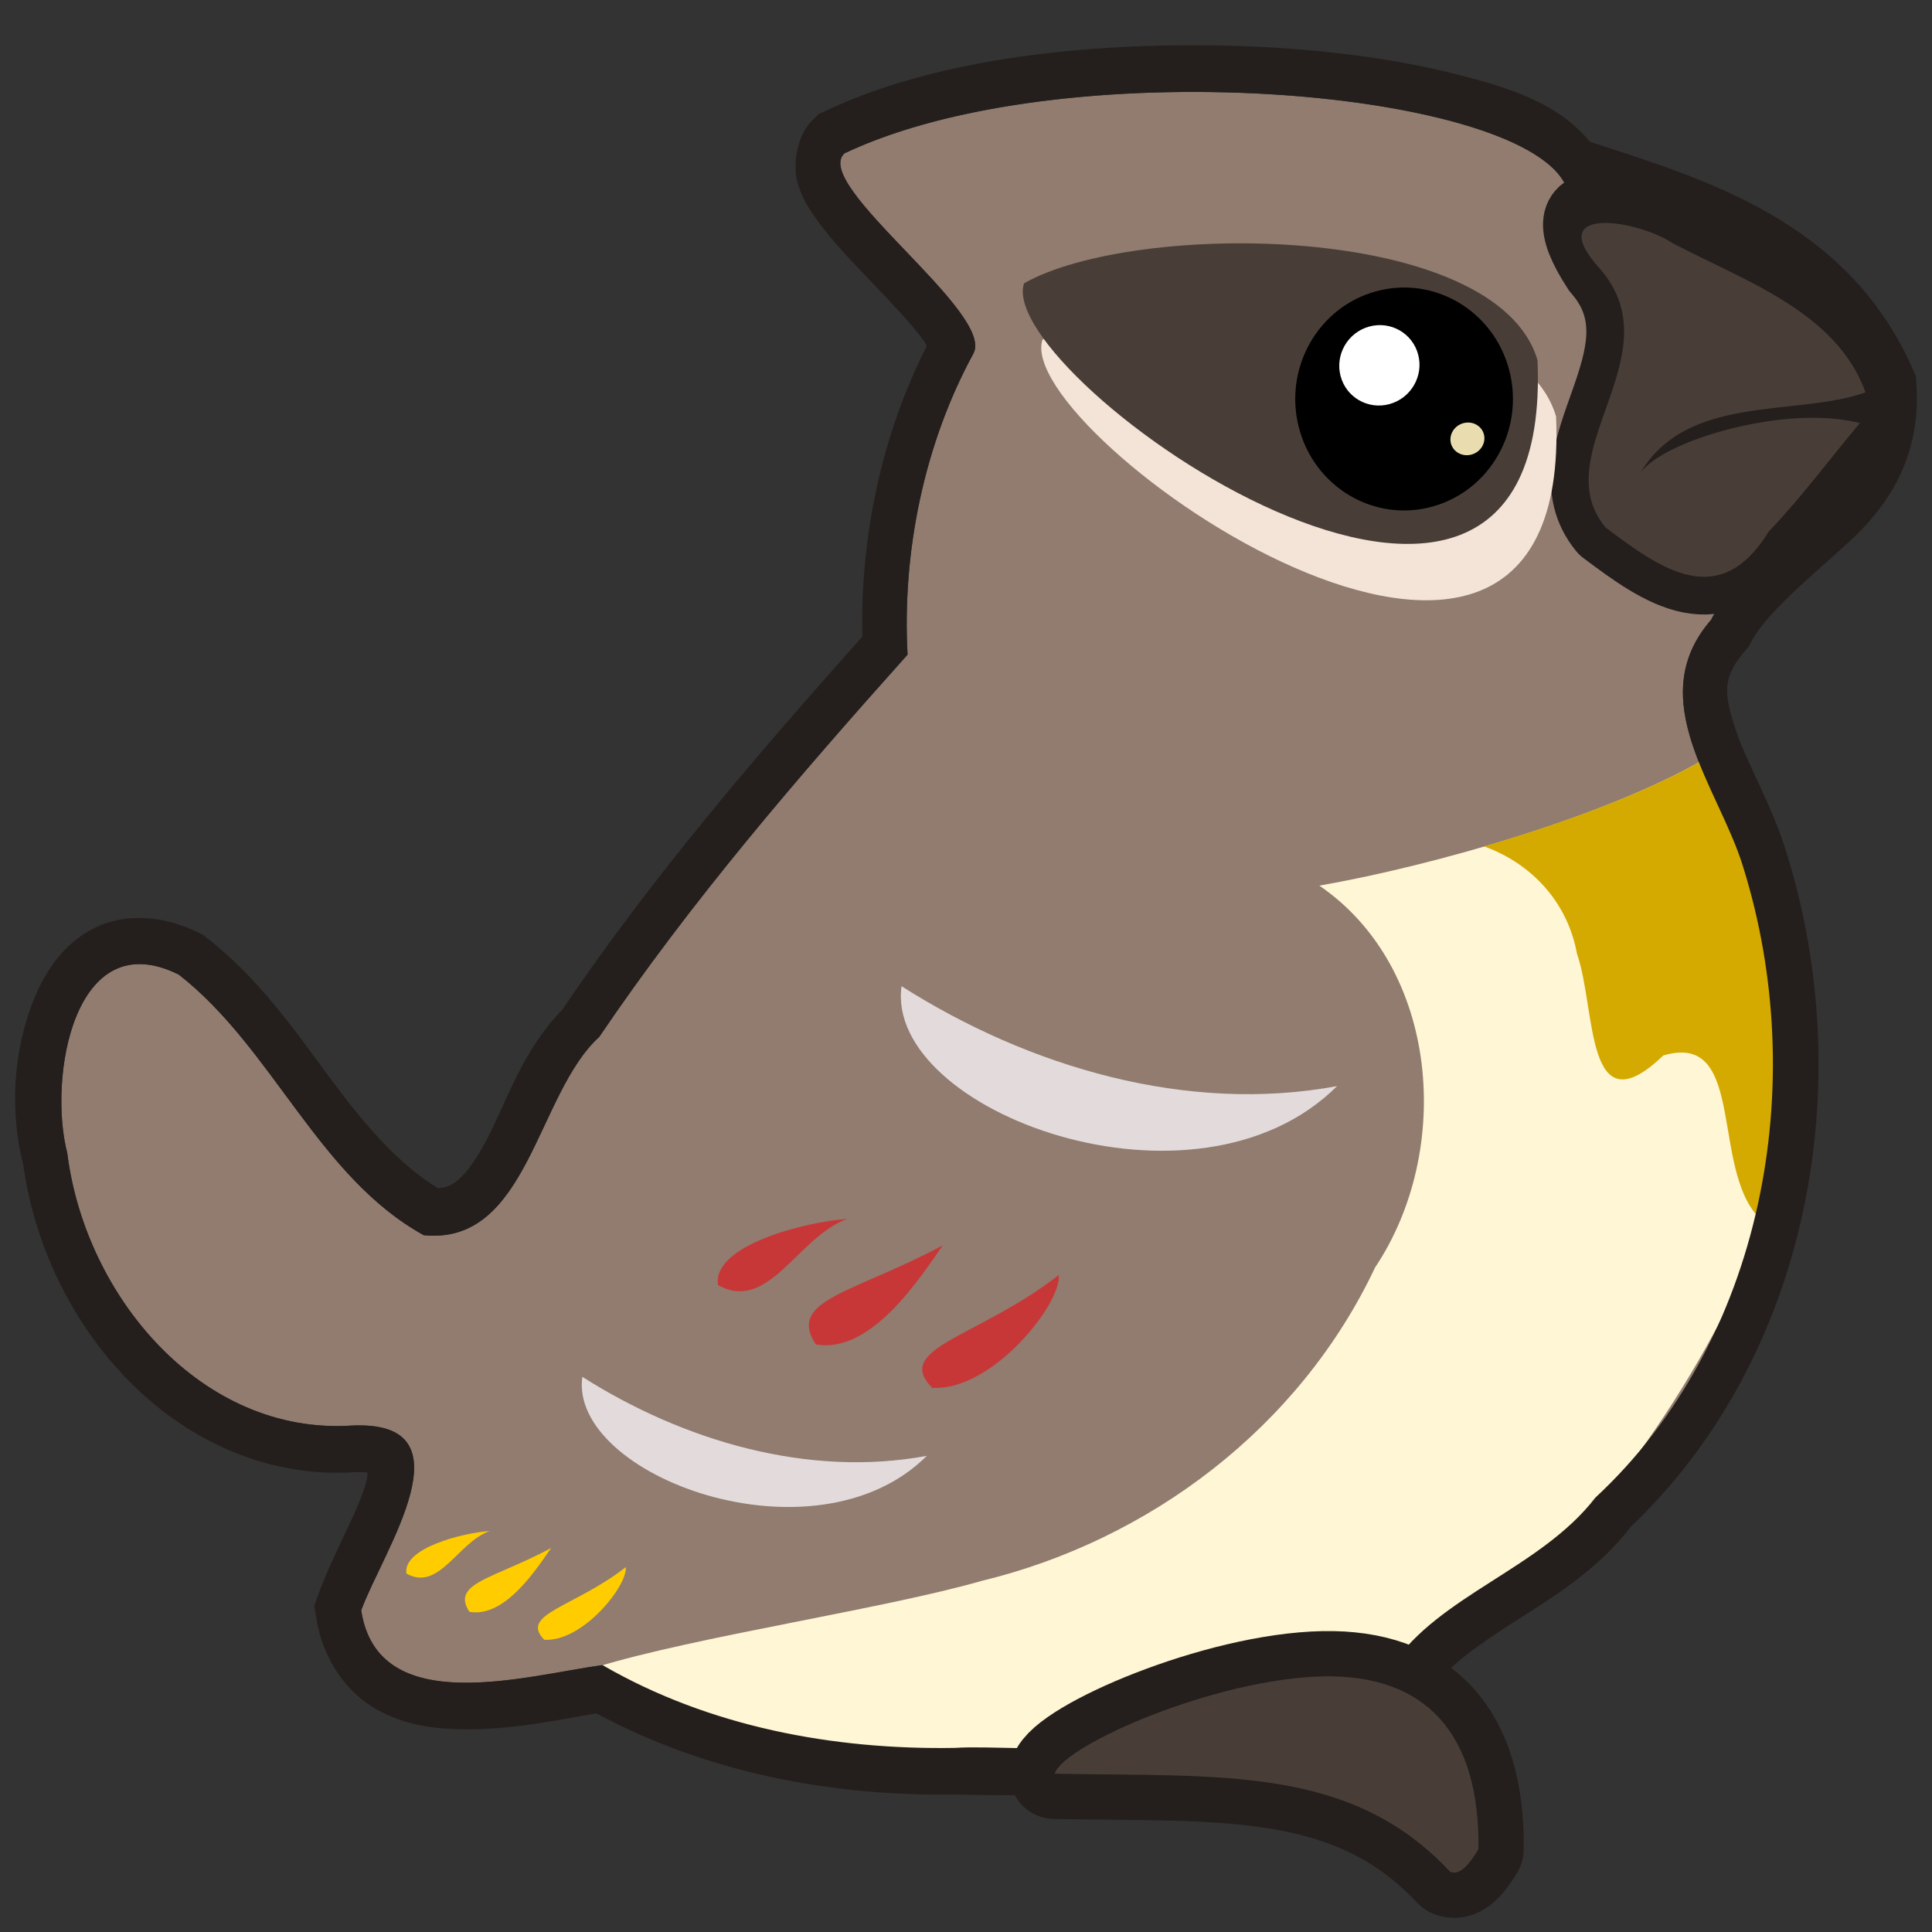 <?xml version="1.0" encoding="UTF-8" standalone="no"?>
<!-- Created with Inkscape (http://www.inkscape.org/) -->

<svg
   xmlns:dc="http://purl.org/dc/elements/1.1/"
   xmlns:cc="http://creativecommons.org/ns#"
   xmlns:rdf="http://www.w3.org/1999/02/22-rdf-syntax-ns#"
   xmlns:svg="http://www.w3.org/2000/svg"
   xmlns="http://www.w3.org/2000/svg"
   xmlns:xlink="http://www.w3.org/1999/xlink"
   xmlns:sodipodi="http://sodipodi.sourceforge.net/DTD/sodipodi-0.dtd"
   xmlns:inkscape="http://www.inkscape.org/namespaces/inkscape"
   width="128"
   height="128"
   id="svg2"
   version="1.1"
   inkscape:version="0.92.3 (unknown)"
   sodipodi:docname="waxwing.svg"
   inkscape:export-filename="/home/ben/Dev/waxwing/waxwing.png"
   inkscape:export-xdpi="384"
   inkscape:export-ydpi="384">
  <rect width="100%" height="100%" fill="#333333" stroke="none"/>
  <defs
     id="defs4">
    <clipPath
       clipPathUnits="userSpaceOnUse"
       id="clipPath3843">
      <path
         style="fill:none;stroke:#000000;stroke-width:1px;stroke-linecap:butt;stroke-linejoin:miter;stroke-opacity:1"
         d="m 41.366,983.066 c 3.901,-1.427 8.771,-13.149 15.38,-6.541 1.611,1.611 3.804,0.714 5.127,3.359 0.474,0.947 -2.697,2.081 -3.359,4.066 -1.327,3.98 0.756,8.162 -0.53,12.021 -1.284,3.85 -6.51,6.687 -8.839,9.016 -0.58,0.58 1.095,0.952 1.237,1.238 0.249,0.497 0.592,1.653 1.061,2.121 0.889,0.889 -1.175,0.936 -1.237,1.061 -0.4,0.801 0.232,2.243 -0.354,2.829 -0.461,0.461 -2.188,-0.244 -2.298,-0.354 -0.414,-0.414 1.583,-1.784 1.061,-2.828 -0.281,-0.561 -1.245,-1.245 -1.591,-1.591 -0.842,-0.842 -3.776,-0.12 -4.95,-0.707 -0.738,-0.369 -3.058,-0.583 -2.475,0 0.805,0.805 3.174,1.96 2.121,4.066 -0.007,0.014 -3.352,0.292 -3.536,0.353 -0.415,0.138 -0.376,-0.785 -0.355,-1.681 0.008,-0.351 -1.492,3.407 -3.634,5.808 -1.892,2.121 -4.414,2.841 -4.541,2.817 -2.697,-0.514 4.059,-11.345 2.52,-11.539 -1.492,-0.188 -3.459,0.976 -4.773,1.414 -0.083,0.028 -1.162,4.024 -1.591,4.596 -1.755,2.34 -4.69,4.431 -6.01,7.071 -0.357,0.714 -2.57,4.195 -3.536,3.712 -3.179,-1.589 -1.322,-4.435 -0.53,-7.601 0.698,-2.793 4.856,-4.232 6.187,-6.894 2.459,-4.918 5.262,-9.286 7.601,-13.965 0.686,-1.371 2.685,-2.365 3.536,-4.066 0.698,-1.397 1.796,-2.292 2.695,-3.191 1.078,-1.078 4.375,-2.289 3.846,-2.289 -0.27,0 -1.326,0.795 -1.414,0.707 -0.321,-0.321 4.431,-3.524 3.889,-4.066 -0.3,-0.3 -0.488,0.696 -0.707,1.061 z"
         id="path3845"
         inkscape:connector-curvature="0"
         sodipodi:nodetypes="csssssssssssssscssssscsssssssssssc" />
    </clipPath>
    <clipPath
       clipPathUnits="userSpaceOnUse"
       id="clipPath4592">
      <path
         id="path4594"
         d="m 85.646,981.264 c 6.152,4.031 8.519,12.927 5.795,20.095 -10.911,25.317 -28.782,23.837 -47.809,29.501 12.132,5.864 24.057,4.524 36.628,1.138 l 0.832,-0.282 0.918,-0.319 -1.4e-4,0 -2.52e-4,-10e-4 c 24.87,-11.024 38.012,-32.832 25.266,-56.544 -7.139,4.114 -13.664,4.999 -21.63,6.411"
         style="fill:#ffffff;fill-opacity:1"
         inkscape:connector-curvature="0" />
    </clipPath>
    <linearGradient
       inkscape:collect="always"
       id="linearGradient4283-7">
      <stop
         style="stop-color:#483737;stop-opacity:1;"
         offset="0"
         id="stop4285-2" />
      <stop
         style="stop-color:#241c1c;stop-opacity:1"
         offset="1"
         id="stop4287-8" />
    </linearGradient>
    <clipPath
       clipPathUnits="userSpaceOnUse"
       id="clipPath4592-0">
      <path
         id="path4594-2"
         d="m 85.646,981.264 c 6.152,4.031 8.519,12.927 5.795,20.095 -10.911,25.317 -28.782,23.837 -47.809,29.501 12.132,5.864 24.057,4.524 36.628,1.138 l 0.832,-0.282 0.918,-0.319 -1.4e-4,0 -2.52e-4,-10e-4 c 24.87,-11.024 38.012,-32.832 25.266,-56.544 -7.139,4.114 -13.664,4.999 -21.63,6.411"
         style="fill:#ffffff;fill-opacity:1"
         inkscape:connector-curvature="0" />
    </clipPath>
    <radialGradient
       inkscape:collect="always"
       xlink:href="#linearGradient4283-7"
       id="radialGradient3273"
       gradientUnits="userSpaceOnUse"
       gradientTransform="matrix(1.277,1.3159843e-6,2.6886625e-7,1.135,-27.152,-134.607)"
       cx="90.908"
       cy="966.609"
       fx="90.908"
       fy="966.609"
       r="58.332" />
    <clipPath
       clipPathUnits="userSpaceOnUse"
       id="clipPath4592-0-4">
      <path
         id="path4594-2-4"
         d="m 85.646,981.264 c 6.152,4.031 8.519,12.927 5.795,20.095 -10.911,25.317 -28.782,23.837 -47.809,29.501 12.132,5.864 24.057,4.524 36.628,1.138 l 0.832,-0.282 0.918,-0.319 -1.4e-4,0 -2.52e-4,-10e-4 c 24.87,-11.024 38.012,-32.832 25.266,-56.544 -7.139,4.114 -13.664,4.999 -21.63,6.411"
         style="fill:#ffffff;fill-opacity:1"
         inkscape:connector-curvature="0" />
    </clipPath>
    <clipPath
       clipPathUnits="userSpaceOnUse"
       id="clipPath4592-0-4-9">
      <path
         id="path4594-2-4-8"
         d="m 85.646,981.264 c 6.152,4.031 8.519,12.927 5.795,20.095 -10.911,25.317 -28.782,23.837 -47.809,29.501 12.132,5.864 24.057,4.524 36.628,1.138 l 0.832,-0.282 0.918,-0.319 -1.4e-4,0 -2.52e-4,-10e-4 c 24.87,-11.024 38.012,-32.832 25.266,-56.544 -7.139,4.114 -13.664,4.999 -21.63,6.411"
         style="fill:#ffffff;fill-opacity:1"
         inkscape:connector-curvature="0" />
    </clipPath>
  </defs>
  <sodipodi:namedview
     id="base"
     pagecolor="#ffffff"
     bordercolor="#666666"
     borderopacity="1.0"
     inkscape:pageopacity="0.0"
     inkscape:pageshadow="2"
     inkscape:zoom="2.8284271"
     inkscape:cx="2.6144162"
     inkscape:cy="100.15922"
     inkscape:document-units="px"
     inkscape:current-layer="layer1"
     showgrid="true"
     inkscape:window-width="1551"
     inkscape:window-height="876"
     inkscape:window-x="49"
     inkscape:window-y="24"
     inkscape:window-maximized="1"
     inkscape:snap-global="false">
    <inkscape:grid
       type="xygrid"
       id="grid2985"
       empspacing="4"
       visible="true"
       enabled="true"
       snapvisiblegridlinesonly="true"
       spacingx="4"
       spacingy="4"
       originx="0"
       originy="0" />
  </sodipodi:namedview>
  <g
     inkscape:label="Layer 1"
     inkscape:groupmode="layer"
     id="layer1"
     transform="translate(0,-924.362)">
    <path
       sodipodi:nodetypes="cscccccccccccccccc"
       inkscape:connector-curvature="0"
       id="path4588"
       d="m 60.129,967.736 c -0.369,-6.788 1.093,-13.951 4.36,-19.947 1.471,-2.7 -10.75,-11.176 -8.549,-13.263 14.303,-6.799 44.211,-4.344 47.686,1.917 7.894,2.615 17.585,5.151 21.34,13.609 0.421,6.367 -8.634,9.738 -11.611,15.385 -4.581,5.272 0.555,11.15 2.135,16.373 4.484,14.357 1.345,31.438 -9.793,41.774 -3.641,4.713 -10.326,6.446 -13.488,11.152 -13.334,7.082 -24.458,5.127 -28.944,5.429 -8.049,0.135 -16.285,-1.393 -23.349,-5.486 -5.033,0.682 -14.884,3.627 -15.986,-3.625 1.373,-3.828 7.495,-12.627 -0.621,-12.246 -9.933,0.651 -17.664,-8.55 -18.851,-18.037 -1.291,-4.972 0.435,-15.312 7.393,-11.835 6.254,4.886 9.21,13.387 16.223,17.26 6.908,0.69 7.462,-9.352 11.626,-13.138 6.099,-9.014 13.204,-17.25 20.427,-25.325"
       style="fill:#917c6f;fill-opacity:1;stroke-width:8;stroke-miterlimit:4;stroke-dasharray:none" />
    <path
       style="fill:#241f1c;fill-opacity:1;stroke:#241f1c;stroke-width:5;stroke-linejoin:round;stroke-miterlimit:4;stroke-dasharray:none"
       d="m 123.217,952.396 c -4.853,-1.277 -13.098,1.153 -14.556,3.33 3.104,-5.312 10.345,-3.738 14.931,-5.367 -1.906,-5.358 -8.139,-7.437 -12.765,-9.879 -2.386,-1.987 -8.789,-4.355 -4.842,1.673 5.034,5.726 -3.687,12.228 0.389,17.157 3.76,2.835 7.568,5.537 10.822,0.252 2.16,-2.251 4.013,-4.779 6.022,-7.165 z"
       id="path956"
       inkscape:connector-curvature="0"
       sodipodi:nodetypes="cccccccc" />
    <path
       inkscape:connector-curvature="0"
       id="path4584"
       d="m 87.412,983.038 c 7.947,5.439 8.88,17.536 3.693,25.293 -5.013,10.619 -14.958,18.075 -26.058,20.767 -6.594,1.885 -18.966,3.693 -25.527,5.71 12.03,6.191 25.6,9.86 38.004,5.771 7.25,-3.203 19.24,-6.679 26.312,-14.188 7.168,-7.61 14.219,-20.255 15.023,-28.868 0.736,-7.647 -1.78,-16.522 -5.332,-23.221 -6.613,4.047 -18.644,7.433 -26.114,8.735 z"
       style="fill:#fff6d5;fill-opacity:1;stroke-width:8;stroke-miterlimit:4;stroke-dasharray:none"
       sodipodi:nodetypes="cccccsccc" />
    <path
       inkscape:connector-curvature="0"
       id="path4582"
       d="m 61.759,1016.31 c 3.975,0.237 8.58,-5.583 8.391,-7.479 -5.321,4.149 -11.006,4.828 -8.391,7.479 z"
       style="fill:#c83737;fill-opacity:1;stroke-width:8;stroke-miterlimit:4;stroke-dasharray:none"
       sodipodi:nodetypes="ccc" />
    <path
       inkscape:connector-curvature="0"
       id="path4580"
       d="m 54.048,1013.431 c 3.696,0.661 6.934,-4.466 8.425,-6.57 -5.895,3.171 -10.362,3.599 -8.425,6.57 z"
       style="fill:#c83737;fill-opacity:1;stroke-width:8;stroke-miterlimit:4;stroke-dasharray:none"
       sodipodi:nodetypes="ccc" />
    <path
       inkscape:connector-curvature="0"
       id="path4578"
       d="m 56.132,1005.119 c -2.728,0.177 -8.981,1.751 -8.561,4.383 3.366,1.873 5.262,-3.2 8.561,-4.383 z"
       style="fill:#c83737;fill-opacity:1;stroke-width:8;stroke-miterlimit:4;stroke-dasharray:none"
       sodipodi:nodetypes="ccc" />
    <path
       inkscape:connector-curvature="0"
       id="path4576"
       d="m 88.586,996.319 c -9.93,1.844 -20.401,-1.245 -28.856,-6.617 -1.146,8.29 19.473,15.966 28.856,6.617 z"
       style="fill:#e3dbdb;fill-opacity:1;stroke-width:8;stroke-miterlimit:4;stroke-dasharray:none"
       sodipodi:nodetypes="ccc" />
    <path
       inkscape:connector-curvature="0"
       id="path4084"
       d="m 123.217,952.396 c -4.853,-1.277 -13.098,1.153 -14.556,3.33 3.104,-5.312 10.345,-3.738 14.931,-5.367 -1.906,-5.358 -8.139,-7.437 -12.765,-9.879 -2.357,-1.573 -8.663,-2.551 -4.842,1.673 5.034,5.726 -3.687,12.228 0.389,17.157 3.76,2.835 7.568,5.537 10.822,0.252 2.16,-2.251 4.013,-4.779 6.022,-7.165 z"
       style="fill:#483e37;fill-opacity:1;stroke-width:8;stroke-miterlimit:4;stroke-dasharray:none" />
    <path
       sodipodi:nodetypes="ccc"
       style="fill:#ffcc00;fill-opacity:1;stroke-width:8;stroke-miterlimit:4;stroke-dasharray:none"
       d="m 36.061,1033.002 c 2.559,0.153 5.523,-3.594 5.402,-4.815 -3.425,2.671 -7.085,3.108 -5.402,4.815 z"
       id="path1109"
       inkscape:connector-curvature="0" />
    <path
       sodipodi:nodetypes="ccc"
       style="fill:#ffcc00;fill-opacity:1;stroke-width:8;stroke-miterlimit:4;stroke-dasharray:none"
       d="m 31.098,1031.148 c 2.379,0.425 4.464,-2.875 5.423,-4.23 -3.795,2.042 -6.67,2.317 -5.423,4.23 z"
       id="path1111"
       inkscape:connector-curvature="0" />
    <path
       sodipodi:nodetypes="ccc"
       style="fill:#ffcc00;fill-opacity:1;stroke-width:8;stroke-miterlimit:4;stroke-dasharray:none"
       d="m 32.439,1025.798 c -1.756,0.114 -5.782,1.127 -5.511,2.821 2.167,1.206 3.387,-2.06 5.511,-2.821 z"
       id="path1113"
       inkscape:connector-curvature="0" />
    <path
       sodipodi:nodetypes="ccc"
       style="fill:#e3dbdb;fill-opacity:1;stroke-width:8;stroke-miterlimit:4;stroke-dasharray:none"
       d="m 61.407,1020.815 c -7.855,1.459 -16.138,-0.985 -22.826,-5.234 -0.906,6.558 15.404,12.629 22.826,5.234 z"
       id="path1151"
       inkscape:connector-curvature="0" />
    <g
       style="stroke-width:5.078;stroke-miterlimit:4;stroke-dasharray:none"
       id="g4131"
       transform="matrix(1.504,-0.413,0.403,1.54,-413.025,-532.288)">
      <path
         style="fill:#f4e3d7;fill-opacity:1;fill-rule:nonzero;stroke:none;stroke-width:5.078;stroke-miterlimit:4;stroke-dasharray:none"
         d="m 79.221,985.041 c -3.711,16.705 -22.57,-5.325 -20.28,-8.747 5.226,-1.308 20.093,2.746 20.28,8.747 z"
         id="path132"
         inkscape:connector-curvature="0"
         sodipodi:nodetypes="ccc" />
      <path
         sodipodi:nodetypes="ccc"
         inkscape:connector-curvature="0"
         id="path4089"
         d="m 144.073,28.913 c -2.158,9.716 -13.127,-3.097 -11.795,-5.087 3.039,-0.761 11.687,1.597 11.795,5.087 z"
         style="fill:#483e37;fill-opacity:1;fill-rule:nonzero;stroke:none;stroke-width:2.953;stroke-miterlimit:4;stroke-dasharray:none"
         transform="matrix(1.719,0,0,1.719,-168.598,932.874)" />
      <circle
         r="2.386"
         cy="28.736"
         cx="139.565"
         transform="matrix(1.941,0,0,1.941,-197.733,926.886)"
         id="path4087"
         style="fill:#000000;fill-opacity:1;fill-rule:nonzero;stroke:none;stroke-width:2.616;stroke-miterlimit:4;stroke-dasharray:none" />
      <ellipse
         ry="0.938"
         rx="1.094"
         cy="27.438"
         cx="140.094"
         transform="matrix(1.563,0,0,1.778,-146.458,932.254)"
         id="path4091"
         style="fill:#ffffff;fill-opacity:1;fill-rule:nonzero;stroke:none;stroke-width:3.046;stroke-miterlimit:4;stroke-dasharray:none" />
      <ellipse
         ry="0.938"
         rx="1.094"
         cy="27.438"
         cx="140.094"
         transform="matrix(0.664,0,0,0.72,-17.686,965.206)"
         style="fill:#e9ddaf;fill-opacity:1;fill-rule:nonzero;stroke:none;stroke-width:7.341;stroke-miterlimit:4;stroke-dasharray:none"
         id="path4093" />
    </g>
    <path
       sodipodi:nodetypes="csccc"
       style="fill:#241f1c;fill-opacity:1;stroke:#241f1c;stroke-width:6;stroke-linejoin:round;stroke-miterlimit:4;stroke-dasharray:none"
       d="m 97.948,1046.878 c 0.113,-7.788 -3.61,-11.581 -10.27,-11.451 -7.116,0.139 -17.22,4.543 -17.802,6.447 11.046,0.216 19.606,-0.565 26.201,6.497 0.494,0.202 1.056,-0.126 1.871,-1.493 z"
       id="path1028"
       inkscape:connector-curvature="0" />
    <path
       style="fill:#d4aa00;fill-opacity:1;stroke-width:8;stroke-miterlimit:4;stroke-dasharray:none"
       d="m 113.526,974.303 c -3.876,2.372 -9.609,4.503 -15.198,6.135 3.03,1.093 5.509,3.584 6.154,7.123 1.282,3.651 0.5,11.727 5.717,6.729 5.691,-1.686 2.948,8.055 6.692,11.073 1.039,-2.791 1.745,-5.47 1.966,-7.84 0.735,-7.647 -1.78,-16.521 -5.332,-23.22 z"
       id="path1143"
       inkscape:connector-curvature="0" />
    <path
       style="color:#000000;font-style:normal;font-variant:normal;font-weight:normal;font-stretch:normal;font-size:medium;line-height:normal;font-family:sans-serif;font-variant-ligatures:normal;font-variant-position:normal;font-variant-caps:normal;font-variant-numeric:normal;font-variant-alternates:normal;font-feature-settings:normal;text-indent:0;text-align:start;text-decoration:none;text-decoration-line:none;text-decoration-style:solid;text-decoration-color:#000000;letter-spacing:normal;word-spacing:normal;text-transform:none;writing-mode:lr-tb;direction:ltr;text-orientation:mixed;dominant-baseline:auto;baseline-shift:baseline;text-anchor:start;white-space:normal;shape-padding:0;clip-rule:nonzero;display:inline;overflow:visible;visibility:visible;opacity:1;isolation:auto;mix-blend-mode:normal;color-interpolation:sRGB;color-interpolation-filters:linearRGB;solid-color:#000000;solid-opacity:1;vector-effect:none;fill:#241f1c;fill-opacity:1;fill-rule:nonzero;stroke:none;stroke-width:6;stroke-linecap:butt;stroke-linejoin:miter;stroke-miterlimit:4;stroke-dasharray:none;stroke-dashoffset:0;stroke-opacity:1;color-rendering:auto;image-rendering:auto;shape-rendering:auto;text-rendering:auto;enable-background:accumulate"
       d="m 80.19,927.364 v 0.006 c -9.009,-0.116 -18.515,1.02 -25.521,4.351 l -0.431,0.205 -0.35,0.33 c -1.16,1.1 -1.356,3.09 -1.058,4.17 0.298,1.08 0.778,1.79 1.294,2.507 1.032,1.434 2.358,2.796 3.659,4.158 1.3,1.361 2.57,2.709 3.285,3.664 0.209,0.279 0.238,0.361 0.334,0.527 -3.009,5.938 -4.413,12.679 -4.272,19.26 -6.973,7.818 -13.883,15.859 -19.887,24.728 -2.636,2.693 -3.707,6.144 -4.984,8.573 -0.678,1.29 -1.365,2.248 -1.94,2.726 -0.411,0.341 -0.789,0.477 -1.298,0.519 -2.602,-1.602 -4.736,-4.054 -6.94,-7.014 -2.351,-3.158 -4.781,-6.769 -8.397,-9.594 l -0.238,-0.185 -0.269,-0.135 c -2.314,-1.156 -4.893,-1.327 -6.919,-0.318 -2.026,1.009 -3.23,2.824 -3.979,4.647 -1.492,3.63 -1.594,7.71 -0.741,11.033 0.746,5.329 3.193,10.428 6.93,14.258 3.822,3.916 9.113,6.505 15.034,6.117 0.513,-0.02 0.685,0.01 0.849,0.026 -0.01,0.16 -0.004,0.297 -0.09,0.626 -0.489,1.872 -2.236,4.845 -3.165,7.435 l -0.269,0.751 0.12,0.789 c 0.385,2.536 1.81,4.71 3.651,5.877 1.841,1.166 3.854,1.478 5.774,1.528 3.487,0.092 6.864,-0.679 9.138,-1.053 7.394,3.985 15.709,5.504 23.77,5.373 6.203,0.184 13.118,-0.151 18.876,-1.083 2.895,-0.469 5.487,-1.075 7.656,-1.933 2.013,-0.796 3.914,-1.705 4.964,-3.858 1.131,-1.615 3.146,-3.03 5.595,-4.594 2.504,-1.599 5.428,-3.351 7.695,-6.286 11.845,-11.302 15.066,-29.343 10.304,-44.613 -0.969,-3.199 -2.649,-5.947 -3.393,-8.226 -0.746,-2.281 -0.912,-3.388 0.635,-5.168 l 0.234,-0.268 0.167,-0.318 c 1,-1.896 3.688,-4.095 6.423,-6.578 2.735,-2.482 4.845,-5.774 4.533,-10.485 l -0.035,-0.562 -0.228,-0.509 c -4.334,-9.762 -13.692,-12.52 -21.384,-15.019 -2.088,-2.561 -5.325,-3.607 -9.262,-4.574 -4.526,-1.112 -10.078,-1.736 -15.87,-1.81 z m -0.037,3.096 c 11.2,0.144 21.518,2.462 23.473,5.984 7.894,2.615 17.584,5.151 21.34,13.608 0.421,6.367 -8.633,9.739 -11.61,15.386 -4.581,5.272 0.555,11.15 2.135,16.372 4.484,14.357 1.345,31.437 -9.793,41.773 -3.641,4.713 -10.327,6.445 -13.489,11.152 -13.334,7.082 -24.457,5.127 -28.942,5.43 -8.049,0.135 -16.285,-1.394 -23.349,-5.486 -5.033,0.682 -14.885,3.628 -15.986,-3.624 1.373,-3.828 7.495,-12.627 -0.621,-12.245 -9.933,0.651 -17.663,-8.55 -18.851,-18.038 -1.291,-4.972 0.434,-15.312 7.392,-11.834 6.254,4.886 9.21,13.387 16.224,17.26 6.908,0.69 7.463,-9.353 11.627,-13.139 6.099,-9.014 13.203,-17.249 20.425,-25.324 -0.368,-6.788 1.094,-13.95 4.361,-19.946 1.471,-2.7 -10.749,-11.178 -8.548,-13.264 6.258,-2.975 15.501,-4.177 24.212,-4.065 z"
       id="path1149"
       inkscape:connector-curvature="0"
       sodipodi:nodetypes="cccccsscccccsccscccsccccccccccccccsccccccccsccccccscccccccccccccccccs" />
    <path
       inkscape:connector-curvature="0"
       id="path4586"
       d="m 97.948,1046.878 c 0.113,-7.788 -3.61,-11.581 -10.27,-11.451 -7.116,0.139 -17.22,4.543 -17.802,6.447 11.046,0.216 19.606,-0.565 26.201,6.497 0.494,0.202 1.056,-0.126 1.871,-1.493 z"
       style="fill:#483e37;fill-opacity:1;stroke-width:8;stroke-miterlimit:4;stroke-dasharray:none"
       sodipodi:nodetypes="csccc" />
  </g>
</svg>
